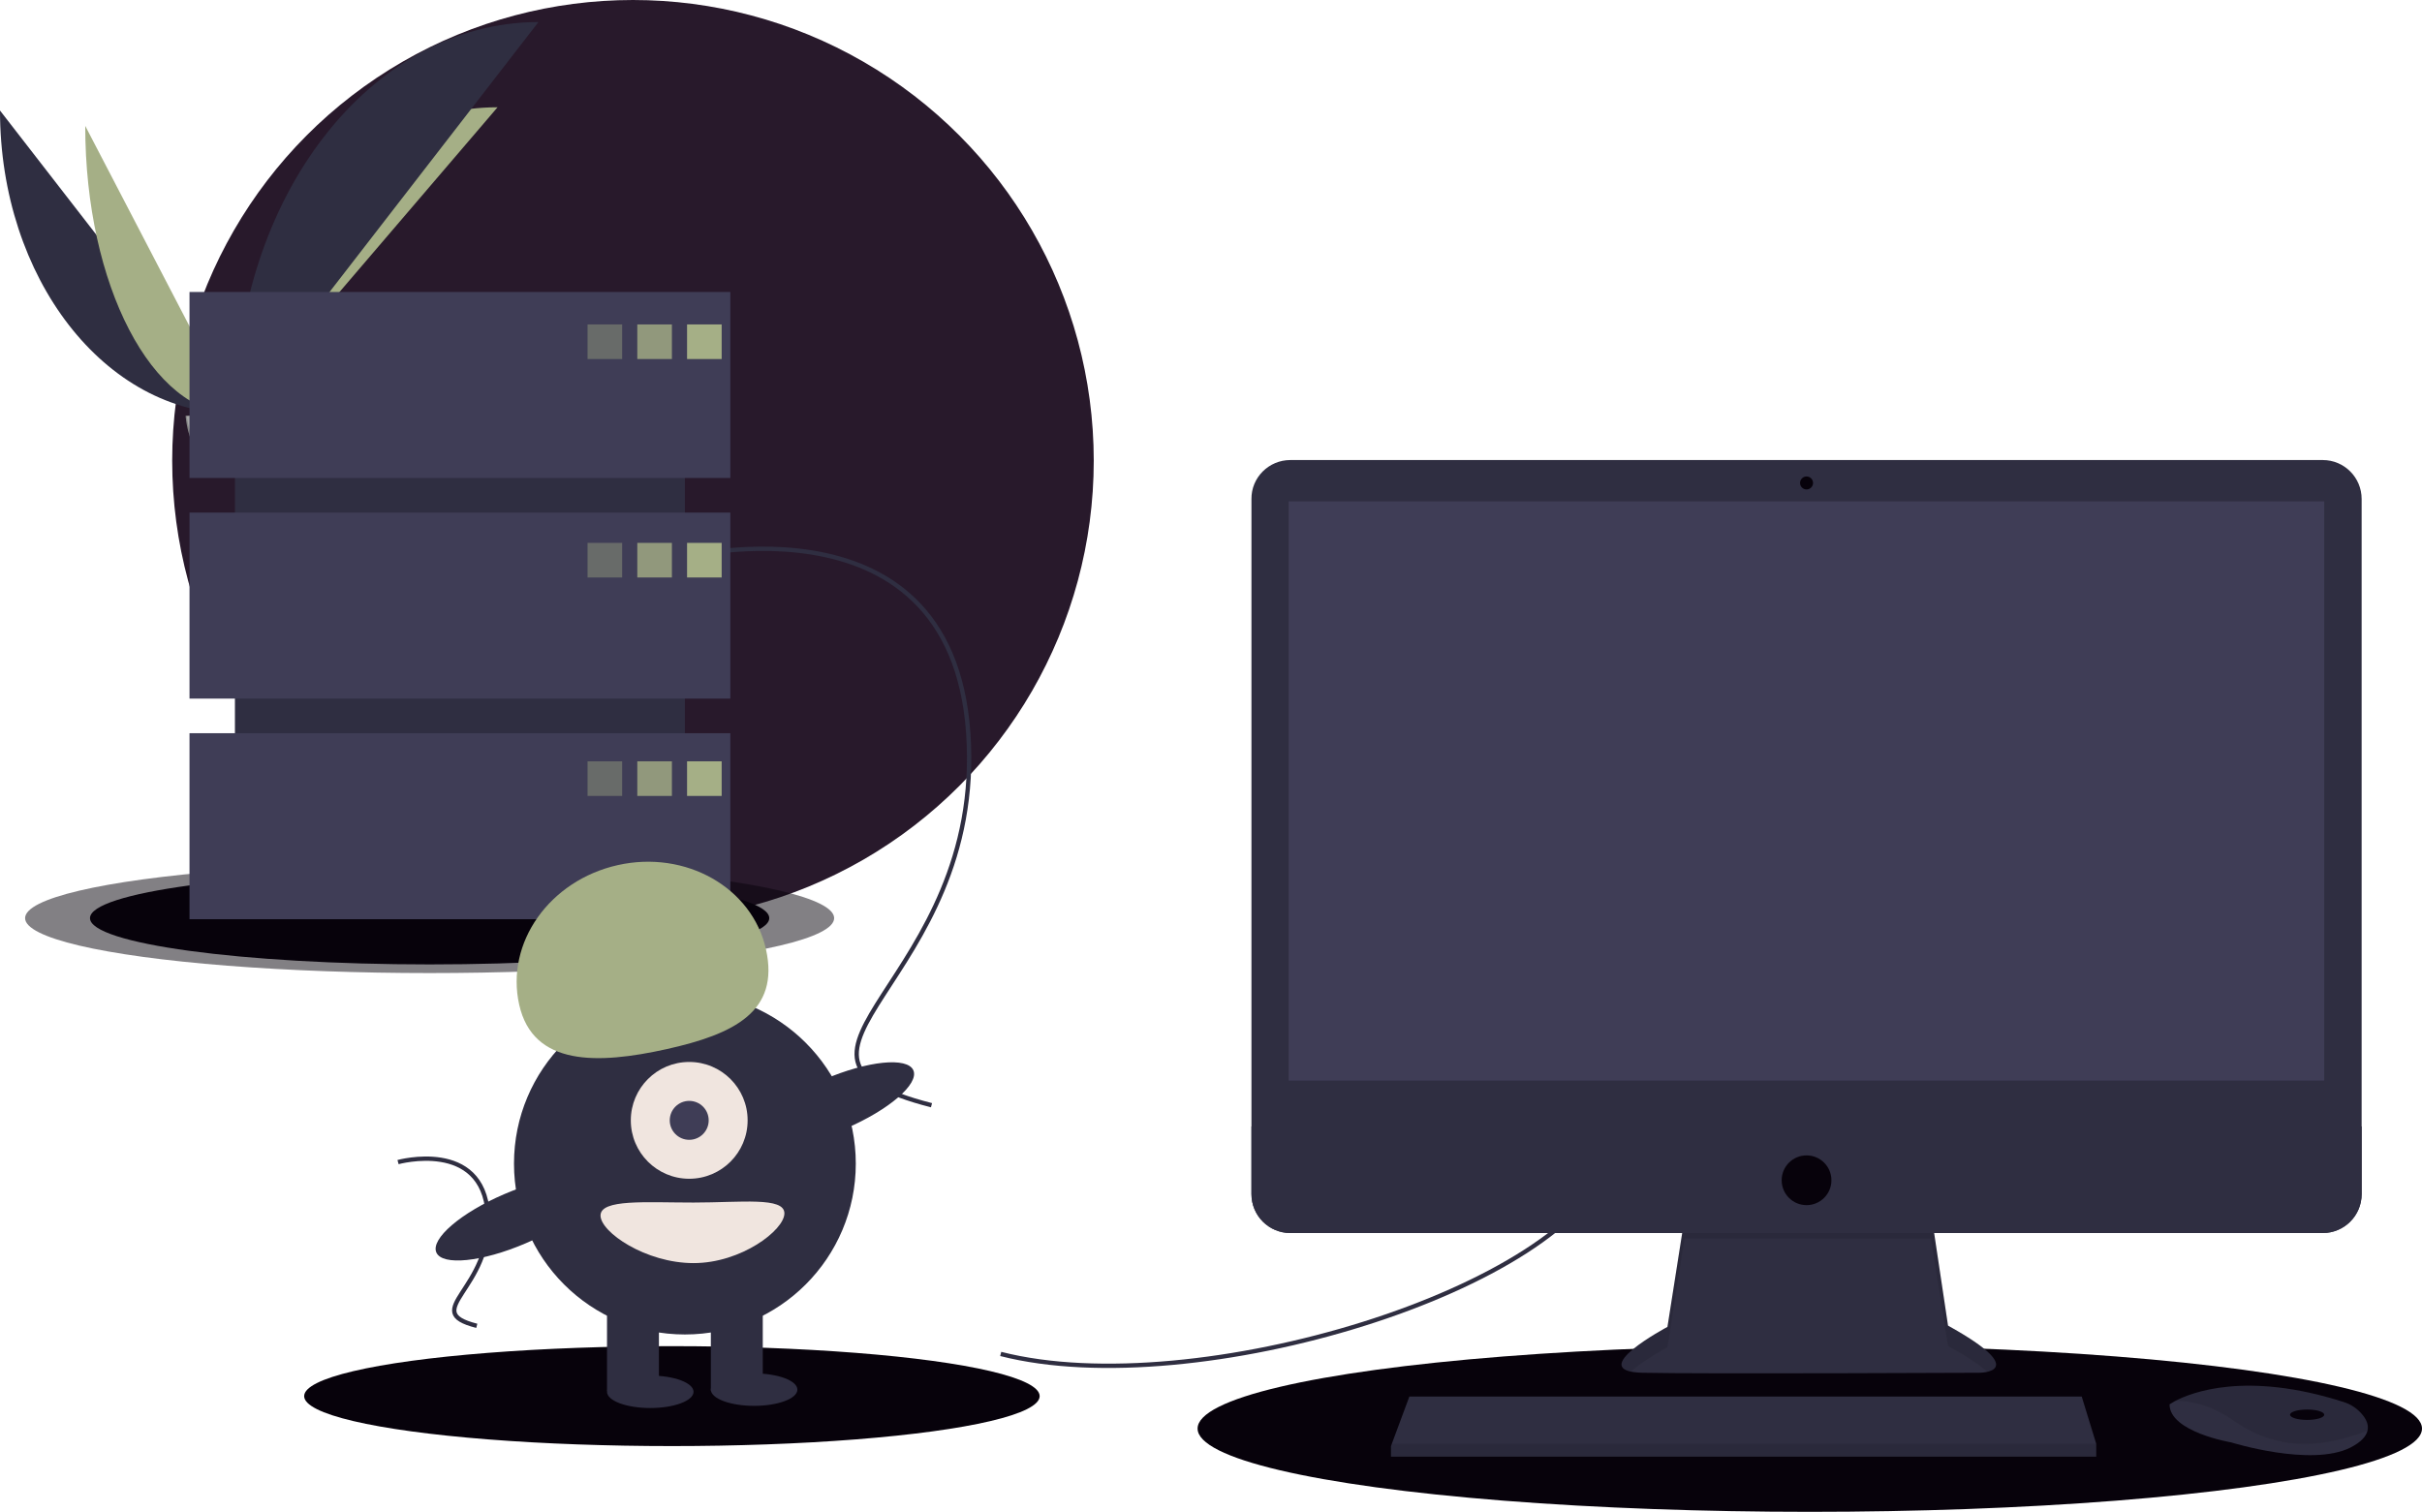 <?xml version="1.0" encoding="utf-8"?>
<!-- Generator: Adobe Illustrator 23.1.0, SVG Export Plug-In . SVG Version: 6.00 Build 0)  -->
<svg version="1.1" id="aa03ddf9-f8f2-4819-a4ce-be9b0a220741"
	 xmlns="http://www.w3.org/2000/svg" xmlns:xlink="http://www.w3.org/1999/xlink" x="0px" y="0px" viewBox="0 0 1119.6 699"
	 style="enable-background:new 0 0 1119.6 699;" xml:space="preserve">
<style type="text/css">
	.st0{fill:#28192B;}
	.st1{fill:#2F2E41;}
	.st2{fill:#A5AF86;}
	.st3{fill:#A8A8A8;}
	.st4{opacity:0.2;enable-background:new    ;}
	.st5{opacity:0.5;fill:#07020B;}
	.st6{fill:#07020B;}
	.st7{fill:none;stroke:#2F2E41;stroke-width:2;stroke-miterlimit:10;}
	.st8{opacity:0.1;enable-background:new    ;}
	.st9{fill:#3F3D56;}
	.st10{opacity:0.4;fill:#A5AF86;enable-background:new    ;}
	.st11{opacity:0.8;fill:#A5AF86;enable-background:new    ;}
	.st12{fill:#F0E5DF;}
</style>
<title>server down</title>
<circle class="st0" cx="292.6" cy="213" r="213"/>
<path class="st1" d="M0,51.1c0,77.5,48.6,140.2,108.7,140.2"/>
<path class="st2" d="M108.7,191.4C108.7,113,163,49.6,230,49.6"/>
<path class="st2" d="M39.4,58.2c0,73.6,31,133.2,69.3,133.2"/>
<path class="st1" d="M108.7,191.4c0-100.1,62.7-181.2,140.2-181.2"/>
<path class="st3" d="M85.8,192.3c0,0,15.4-0.5,20.1-3.8s23.7-7.3,24.9-2s23.2,26.4,5.8,26.5s-40.4-2.7-45.1-5.5
	S85.8,192.3,85.8,192.3z"/>
<path class="st4" d="M136.8,211.3c-17.4,0.1-40.4-2.7-45.1-5.5c-3.5-2.2-4.9-9.9-5.4-13.4c-0.3,0-0.5,0-0.5,0s1,12.4,5.6,15.3
	s27.7,5.7,45.1,5.5c5,0,6.8-1.8,6.7-4.5C142.5,210.3,140.6,211.3,136.8,211.3z"/>
<ellipse class="st5" cx="198.6" cy="424.5" rx="187" ry="25.4"/>
<ellipse class="st6" cx="198.6" cy="424.5" rx="157" ry="21.4"/>
<ellipse class="st6" cx="836.6" cy="660.5" rx="283" ry="38.5"/>
<ellipse class="st6" cx="310.6" cy="645.5" rx="170" ry="23.1"/>
<path class="st7" d="M462.6,626c90,23,263-30,282-90"/>
<path class="st7" d="M309.6,259c0,0,130-36,138,80s-107,149-17,172"/>
<path class="st7" d="M184,537.3c0,0,39.1-10.8,41.5,24c2.4,34.9-32.2,44.8-5.1,51.7"/>
<path class="st1" d="M778.7,563.2l-7.9,50.3c0,0-38.8,20.6-11.5,21.2s155.7,0,155.7,0s24.8,0-14.5-21.8l-7.9-52.7L778.7,563.2z"/>
<path class="st8" d="M753.8,634.2c6.2-5.5,17-11.3,17-11.3l7.9-50.3l113.9,0.1l7.9,49.6c9.2,5.1,14.9,9,18.2,12
	c5.1-1.2,10.6-5.4-18.2-21.4l-7.9-52.7l-113.9,3l-7.9,50.3C770.8,613.5,738.2,630.8,753.8,634.2z"/>
<path class="st1" d="M596.5,212.7h477.2c10,0,18,8.1,18,18v321.4c0,10-8.1,18-18,18H596.5c-10,0-18-8.1-18-18V230.7
	C578.4,220.8,586.5,212.7,596.5,212.7z"/>
<rect x="595.7" y="231.8" class="st9" width="478.7" height="267.8"/>
<circle class="st6" cx="835.1" cy="223.3" r="3"/>
<path class="st1" d="M1091.7,520.8v31.3c0,10-8.1,18-18,18c0,0,0,0,0,0H596.5c-10,0-18-8.1-18-18c0,0,0,0,0,0v-31.3H1091.7z"/>
<polygon class="st1" points="969,667.5 969,673.5 643,673.5 643,668.7 643.4,667.5 651.5,645.7 962.3,645.7 "/>
<path class="st1" d="M1094.4,661.5c-0.6,2.5-2.8,5.2-7.9,7.8c-18.2,9.1-55.1-2.4-55.1-2.4s-28.5-4.8-28.5-17.6
	c0.8-0.5,1.6-1,2.5-1.5c7.6-4,33-14,77.9,0.4c3.3,1,6.3,3,8.5,5.6C1093.7,656,1095.1,658.7,1094.4,661.5z"/>
<path class="st8" d="M1094.4,661.5c-22.3,8.5-42.1,9.2-62.4-5c-10.3-7.1-19.6-8.9-26.6-8.8c7.6-4,33-14,77.9,0.4
	c3.3,1,6.3,3,8.5,5.6C1093.7,656,1095.1,658.7,1094.4,661.5z"/>
<ellipse class="st6" cx="1066.5" cy="654.1" rx="7.9" ry="2.4"/>
<circle class="st6" cx="835.1" cy="545.7" r="11.5"/>
<polygon class="st8" points="969,667.5 969,673.5 643,673.5 643,668.7 643.4,667.5 "/>
<rect x="108.6" y="159" class="st1" width="208" height="242"/>
<rect x="87.6" y="135" class="st9" width="250" height="86"/>
<rect x="87.6" y="237" class="st9" width="250" height="86"/>
<rect x="87.6" y="339" class="st9" width="250" height="86"/>
<rect x="271.6" y="150" class="st10" width="16" height="16"/>
<rect x="294.6" y="150" class="st11" width="16" height="16"/>
<rect x="317.6" y="150" class="st2" width="16" height="16"/>
<rect x="271.6" y="251" class="st10" width="16" height="16"/>
<rect x="294.6" y="251" class="st11" width="16" height="16"/>
<rect x="317.6" y="251" class="st2" width="16" height="16"/>
<rect x="271.6" y="352" class="st10" width="16" height="16"/>
<rect x="294.6" y="352" class="st11" width="16" height="16"/>
<rect x="317.6" y="352" class="st2" width="16" height="16"/>
<circle class="st1" cx="316.6" cy="538" r="79"/>
<rect x="280.6" y="600" class="st1" width="24" height="43"/>
<rect x="328.6" y="600" class="st1" width="24" height="43"/>
<ellipse class="st1" cx="300.6" cy="643.5" rx="20" ry="7.5"/>
<ellipse class="st1" cx="348.6" cy="642.5" rx="20" ry="7.5"/>
<circle class="st12" cx="318.6" cy="518" r="27"/>
<circle class="st9" cx="318.6" cy="518" r="9"/>
<path class="st2" d="M240,464.5c-6.4-28.6,14-57.4,45.5-64.5s62.3,10.4,68.6,39s-14.5,39.1-46.1,46.1S246.4,493.1,240,464.5z"/>
<ellipse transform="matrix(0.919 -0.394 0.394 0.919 -169.883 193.022)" class="st1" cx="385.8" cy="510.8" rx="39.5" ry="12.4"/>
<ellipse transform="matrix(0.919 -0.394 0.394 0.919 -202.676 139.062)" class="st1" cx="237.8" cy="563.8" rx="39.5" ry="12.4"/>
<path class="st12" d="M362.6,561c0,7.7-19.9,23-42,23s-43-14.3-43-22s20.9-6,43-6S362.6,553.3,362.6,561z"/>
</svg>
